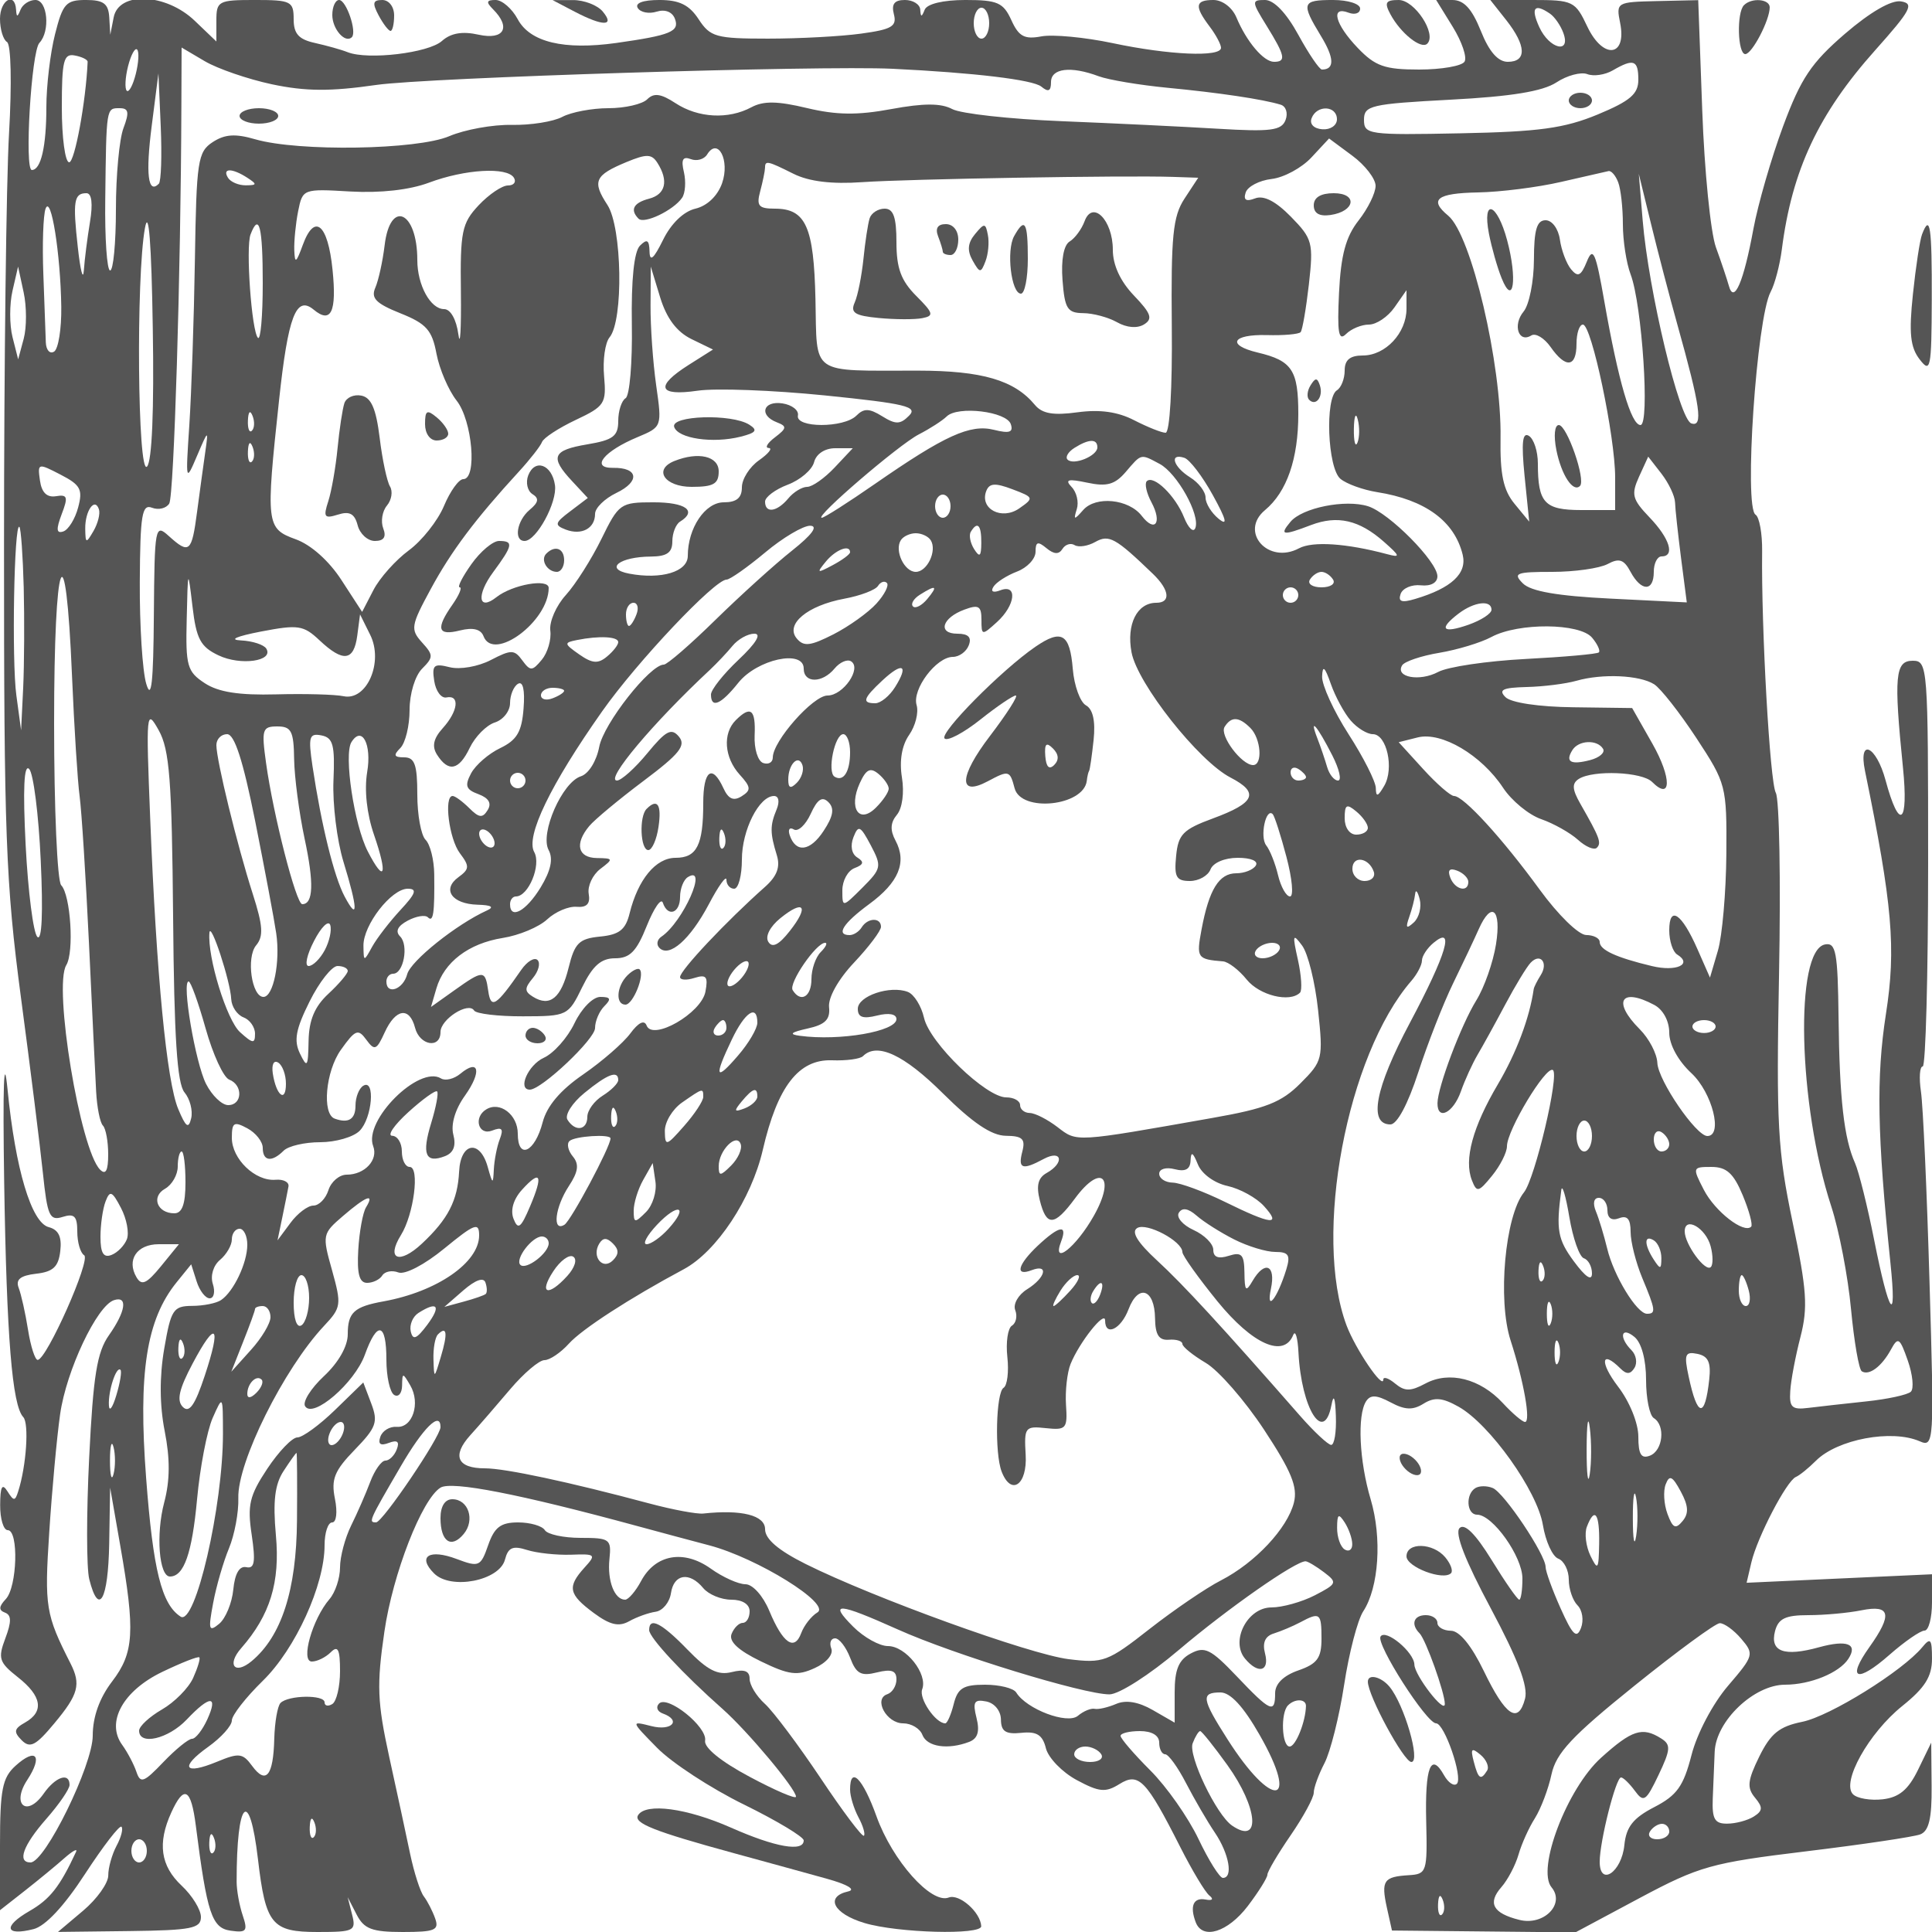 <svg xmlns="http://www.w3.org/2000/svg" version="1.0" width="250" height="250" viewBox="0 0 250 250" preserveAspectRatio="xMidYMid meet">
<g transform="translate(0,250) scale(0.01,-0.01)" fill="#555555" stroke="none">
<path d="M0 24756 c0 -134 41 -270 91 -300 52 -33 63 -535 26 -1181 -36 -619 -65 -3015 -65 -5325 -1 -3752 23 -4376 218 -5850 121 -907 249 -1933 285 -2278 58 -558 87 -622 255 -569 152 48 190 10 190 -190 0 -138 40 -276 89 -306 90 -56 -484 -1348 -601 -1354 -34 -2 -91 173 -125 388 -34 215 -89 460 -121 543 -42 109 20 160 225 184 221 25 290 90 313 294 22 184 -23 276 -150 309 -224 59 -431 752 -532 1779 -48 487 -63 65 -44 -1200 32 -2002 103 -2884 247 -3037 77 -81 40 -631 -65 -960 -41 -130 -58 -130 -140 0 -68 108 -93 62 -94 -178 -1 -179 43 -325 98 -325 144 0 123 -735 -25 -892 -91 -97 -94 -144 -11 -175 85 -32 86 -118 5 -333 -98 -260 -81 -311 161 -502 312 -245 344 -446 95 -587 -144 -81 -152 -121 -44 -230 108 -108 182 -70 422 219 313 375 347 504 209 776 -321 631 -338 735 -275 1693 35 540 98 1229 141 1531 80 566 476 1404 697 1476 182 59 153 -144 -66 -455 -154 -218 -203 -525 -255 -1581 -36 -720 -36 -1429 1 -1575 123 -489 245 -271 258 460 l12 725 131 -750 c195 -1114 179 -1386 -106 -1759 -163 -214 -250 -457 -250 -700 0 -382 -617 -1641 -805 -1641 -177 0 -96 222 205 565 165 188 300 385 300 438 0 168 -183 106 -336 -114 -218 -310 -420 -139 -211 179 205 313 113 423 -152 183 -171 -155 -201 -308 -201 -1025 l0 -844 325 255 c179 141 409 330 512 422 104 91 170 127 147 78 -210 -452 -338 -614 -603 -766 -345 -199 -317 -327 52 -234 154 38 397 298 668 715 235 360 446 634 471 610 24 -25 -4 -136 -64 -247 -59 -111 -108 -284 -107 -383 0 -100 -146 -305 -325 -456 l-326 -275 925 11 c802 10 925 34 925 182 0 94 -112 277 -250 406 -273 256 -314 550 -134 945 166 365 256 316 318 -170 145 -1137 207 -1324 450 -1358 206 -29 225 -5 156 200 -43 128 -78 323 -78 433 -1 1059 165 1235 276 292 99 -845 179 -942 772 -942 472 0 500 14 446 225 l-57 225 116 -225 c96 -186 199 -225 597 -225 416 0 473 24 419 175 -34 96 -100 225 -147 286 -47 61 -126 308 -177 550 -50 241 -172 807 -271 1257 -154 707 -163 927 -62 1619 109 749 485 1714 726 1863 144 89 1021 -82 2550 -498 275 -75 693 -187 928 -249 622 -164 1580 -759 1399 -868 -78 -47 -172 -167 -209 -266 -88 -239 -238 -135 -414 288 -81 194 -215 343 -308 343 -91 0 -294 91 -450 203 -350 249 -716 183 -900 -161 -71 -133 -165 -242 -207 -242 -138 0 -232 244 -203 525 27 259 6 275 -373 275 -220 0 -429 45 -463 100 -34 55 -190 100 -346 100 -225 0 -306 -62 -387 -294 -97 -278 -119 -288 -406 -180 -356 135 -515 35 -294 -186 217 -217 845 -95 917 178 41 158 101 184 284 126 128 -41 384 -68 570 -62 320 12 330 3 175 -167 -226 -250 -206 -345 119 -586 211 -156 325 -183 459 -108 98 55 252 110 343 123 91 13 180 121 198 240 37 250 239 282 418 66 68 -82 231 -150 362 -150 145 0 238 -59 238 -150 0 -83 -40 -150 -89 -150 -49 0 -114 -65 -145 -144 -37 -96 87 -212 378 -353 367 -178 473 -191 698 -88 153 69 244 177 215 253 -28 73 -6 132 49 132 54 0 142 -114 195 -252 78 -207 141 -241 347 -189 187 46 252 23 252 -90 0 -84 -53 -170 -118 -192 -183 -61 -12 -377 204 -377 106 0 219 -67 250 -150 60 -155 330 -195 605 -90 111 43 139 134 95 310 -52 207 -30 244 126 213 107 -21 189 -121 190 -235 2 -153 61 -192 264 -171 200 21 275 -26 318 -200 32 -125 211 -310 399 -411 290 -156 373 -164 552 -52 250 156 347 55 787 -814 153 -302 323 -586 378 -629 59 -47 38 -68 -50 -51 -158 30 -207 -85 -127 -295 89 -230 414 -128 672 209 140 184 255 368 255 407 0 40 135 269 300 509 165 240 300 488 300 553 0 64 63 236 139 382 76 146 191 602 254 1013 63 412 174 839 247 951 203 309 245 951 96 1451 -147 494 -175 1085 -59 1267 56 87 135 84 318 -14 185 -99 287 -103 425 -17 141 88 244 79 454 -39 403 -226 1019 -1090 1091 -1531 35 -211 124 -407 199 -435 75 -29 136 -151 136 -272 0 -120 51 -270 113 -332 63 -63 83 -194 45 -293 -56 -144 -108 -94 -264 254 -107 239 -194 479 -194 535 0 160 -536 961 -684 1022 -74 31 -175 30 -225 -1 -130 -80 -113 -344 22 -344 202 0 587 -542 587 -825 0 -151 -19 -275 -41 -275 -23 0 -184 231 -357 513 -209 339 -350 479 -415 414 -66 -66 72 -419 404 -1040 352 -660 485 -1009 443 -1168 -88 -335 -253 -224 -534 359 -159 328 -314 519 -425 520 -96 1 -175 47 -175 102 0 55 -67 100 -150 100 -157 0 -198 -118 -81 -235 81 -82 328 -772 327 -915 -1 -134 -391 370 -394 510 -3 161 -373 468 -438 363 -60 -98 595 -1123 719 -1123 108 0 350 -701 269 -782 -37 -36 -111 13 -166 110 -171 306 -248 107 -231 -597 16 -655 7 -682 -226 -696 -325 -20 -359 -70 -283 -419 l66 -297 1187 -12 1187 -12 832 445 c773 412 926 455 2155 604 727 88 1391 187 1475 219 112 43 151 207 147 623 l-5 564 -170 -350 c-127 -260 -245 -358 -458 -383 -157 -18 -330 11 -384 65 -154 154 203 793 637 1142 294 236 385 381 385 612 0 256 -19 279 -125 150 -255 -309 -1194 -893 -1553 -966 -297 -60 -409 -150 -557 -450 -152 -310 -162 -403 -56 -531 105 -126 102 -171 -15 -245 -79 -50 -234 -92 -344 -92 -162 -2 -197 60 -187 323 7 179 19 452 25 608 17 398 509 867 911 867 326 0 701 153 819 335 126 193 -16 249 -378 150 -454 -126 -640 -58 -571 209 43 162 135 206 430 206 207 0 517 28 689 63 376 75 403 -54 101 -478 -297 -418 -161 -469 261 -98 196 172 400 313 453 313 54 0 97 164 97 365 l0 364 -1200 -55 -1199 -55 62 265 c77 326 455 1052 575 1104 48 20 165 115 260 210 278 278 980 410 1343 252 185 -81 189 -23 127 2058 -34 1178 -84 2288 -111 2467 -26 179 -16 325 23 325 38 0 70 1181 70 2625 0 2558 -5 2625 -200 2625 -227 0 -245 -201 -126 -1379 75 -740 -46 -830 -225 -167 -121 448 -355 555 -266 121 355 -1730 404 -2295 271 -3146 -127 -817 -113 -1569 59 -3229 84 -813 -18 -668 -211 303 -87 438 -199 887 -248 997 -143 320 -201 831 -213 1880 -10 850 -34 976 -175 949 -396 -76 -349 -2077 81 -3391 101 -309 216 -906 255 -1326 40 -421 102 -784 140 -807 95 -59 257 62 377 282 92 169 114 154 218 -143 64 -182 81 -364 39 -403 -42 -40 -301 -96 -576 -125 -275 -29 -612 -67 -750 -84 -212 -27 -248 6 -234 218 8 138 68 453 132 700 98 382 83 607 -101 1483 -194 925 -213 1261 -176 3221 23 1204 4 2255 -42 2337 -76 136 -189 2126 -177 3126 3 229 -36 442 -85 473 -153 94 13 2543 195 2883 54 100 119 347 145 549 131 1025 472 1753 1208 2578 463 519 508 604 334 632 -125 20 -398 -138 -725 -419 -436 -376 -570 -576 -800 -1195 -152 -410 -325 -1008 -385 -1331 -126 -686 -251 -976 -317 -737 -23 83 -98 308 -168 500 -69 193 -149 991 -177 1774 l-52 1424 -532 -12 c-525 -12 -532 -16 -478 -285 88 -439 -221 -473 -424 -47 -157 332 -185 346 -710 346 l-546 0 208 -263 c258 -329 265 -537 18 -537 -127 0 -242 131 -349 400 -116 288 -219 400 -369 400 l-209 0 215 -348 c118 -192 187 -394 152 -450 -34 -56 -299 -102 -588 -102 -445 0 -567 43 -794 280 -294 307 -356 547 -119 456 83 -31 150 -8 150 53 0 61 -157 111 -350 111 -404 0 -417 -38 -157 -466 174 -285 179 -434 13 -434 -33 0 -171 203 -306 450 -155 283 -315 450 -431 450 -176 0 -175 -17 23 -337 238 -385 254 -463 94 -463 -135 0 -355 260 -487 575 -54 128 -181 225 -297 225 -238 0 -249 -79 -49 -344 81 -107 147 -231 147 -275 0 -123 -673 -94 -1403 61 -360 76 -775 115 -922 87 -218 -41 -292 -2 -388 210 -104 228 -179 261 -595 261 -287 0 -495 -50 -526 -125 -40 -100 -52 -100 -58 0 -4 69 -94 125 -199 125 -136 0 -176 -53 -142 -185 41 -156 -28 -196 -423 -250 -260 -36 -802 -65 -1206 -65 -672 0 -747 21 -897 250 -122 187 -251 250 -508 250 -214 0 -320 -40 -280 -104 35 -57 145 -78 244 -47 108 34 202 -2 236 -91 64 -166 -54 -214 -757 -314 -679 -95 -1118 10 -1277 308 -73 136 -202 248 -286 248 -119 0 -126 -27 -33 -120 236 -236 142 -401 -187 -329 -210 47 -360 21 -475 -82 -174 -155 -955 -248 -1218 -145 -82 33 -274 86 -425 120 -210 46 -275 119 -275 308 0 231 -34 248 -500 248 -476 0 -500 -13 -500 -269 l0 -268 -280 268 c-374 358 -984 383 -1049 44 l-44 -225 -13 225 c-11 178 -74 225 -302 225 -258 0 -300 -47 -400 -444 -62 -245 -112 -668 -112 -942 0 -510 -70 -814 -188 -814 -98 0 -7 1534 98 1645 143 151 106 555 -52 555 -78 0 -164 -56 -192 -125 -40 -100 -52 -100 -58 0 -15 236 -208 125 -208 -119z m12800 -56 c0 -110 -45 -200 -100 -200 -55 0 -100 90 -100 200 0 110 45 200 100 200 55 0 100 -90 100 -200z m7257 123 c59 -40 137 -152 172 -248 103 -278 -181 -210 -311 75 -114 250 -63 312 139 173z m-18300 -780 c-37 -147 -89 -244 -117 -217 -27 28 -20 170 17 317 37 146 90 244 117 216 28 -27 20 -170 -17 -316z m1763 -134 c436 -92 754 -94 1350 -8 657 95 5732 254 6680 209 1056 -51 1817 -142 1925 -231 91 -75 125 -59 125 59 0 179 256 211 618 75 128 -47 529 -114 891 -149 660 -63 1233 -148 1464 -219 68 -21 96 -110 62 -198 -52 -136 -190 -154 -873 -113 -447 27 -1358 71 -2026 98 -667 27 -1304 97 -1415 157 -145 77 -368 77 -786 0 -438 -82 -713 -78 -1094 13 -379 91 -562 94 -718 10 -299 -160 -689 -139 -982 53 -189 124 -280 136 -366 50 -63 -63 -289 -115 -502 -115 -212 0 -481 -51 -596 -112 -116 -62 -410 -109 -655 -104 -245 5 -608 -61 -808 -146 -417 -178 -1950 -202 -2509 -41 -260 76 -395 67 -553 -36 -193 -127 -210 -241 -230 -1524 -12 -763 -45 -1724 -72 -2137 -49 -735 -47 -743 99 -400 147 344 149 345 107 50 -24 -165 -71 -514 -106 -775 -69 -524 -100 -551 -367 -310 -176 160 -183 122 -192 -1025 -6 -871 -32 -1110 -98 -890 -50 165 -87 759 -84 1319 5 872 28 1011 158 961 84 -33 185 -8 223 54 61 99 150 2987 157 5134 l3 767 300 -177 c165 -97 556 -232 870 -299z m-2386 291 c-22 -513 -167 -1300 -239 -1300 -52 0 -95 318 -95 707 0 609 23 703 168 675 92 -17 167 -54 166 -82z m20066 -232 c0 -185 -106 -275 -527 -450 -430 -178 -758 -223 -1775 -243 -1190 -24 -1248 -16 -1248 175 0 185 87 205 1119 260 788 41 1193 108 1370 223 138 91 318 139 400 108 82 -32 230 -10 330 48 270 157 331 135 331 -121z m-19145 -1346 c-140 -140 -172 125 -92 748 l87 680 30 -687 c16 -378 5 -711 -25 -741z m-457 721 c-54 -141 -98 -613 -98 -1050 0 -436 -34 -793 -75 -793 -41 0 -70 417 -63 925 14 1190 12 1175 186 1175 117 0 127 -53 50 -257z m15702 113 c0 -79 -85 -137 -189 -129 -110 8 -168 68 -139 143 67 177 328 165 328 -14z m500 -861 c0 -93 -99 -294 -220 -448 -165 -210 -229 -445 -253 -936 -25 -517 -6 -630 91 -533 67 67 200 122 296 122 96 0 245 100 330 222 l156 223 0 -240 c0 -314 -272 -605 -565 -605 -166 0 -235 -57 -235 -194 0 -107 -45 -222 -100 -256 -157 -97 -122 -1007 45 -1146 79 -66 293 -143 474 -172 622 -98 1002 -375 1108 -810 59 -242 -144 -432 -614 -572 -176 -53 -224 -36 -189 65 27 74 144 124 262 111 128 -14 214 33 214 117 0 189 -623 819 -897 906 -294 93 -853 -19 -1005 -202 -146 -175 -102 -182 267 -41 342 130 624 65 942 -216 213 -188 218 -208 43 -161 -527 141 -965 170 -1141 76 -398 -213 -777 213 -440 494 283 236 431 663 431 1243 0 569 -80 690 -525 796 -407 97 -333 238 119 226 216 -6 412 11 436 38 23 26 71 305 107 619 60 538 47 589 -232 874 -197 201 -352 281 -464 238 -117 -45 -154 -22 -122 76 26 78 176 156 335 175 159 18 391 144 516 279 l228 245 301 -223 c165 -122 301 -298 301 -390z m-8456 35 c-58 -165 -193 -294 -345 -330 -153 -36 -315 -192 -419 -404 -121 -246 -172 -289 -175 -151 -4 151 -32 168 -124 76 -76 -76 -114 -439 -105 -1017 8 -494 -28 -925 -81 -957 -52 -32 -95 -165 -95 -294 0 -197 -66 -247 -400 -303 -452 -76 -488 -164 -197 -476 l203 -218 -227 -172 c-202 -152 -208 -179 -58 -237 205 -78 379 15 379 203 0 77 124 198 275 271 311 149 286 331 -44 325 -294 -4 -117 216 320 398 315 132 316 134 240 669 -42 295 -75 762 -73 1037 l3 500 122 -400 c83 -270 214 -444 403 -537 l280 -136 -313 -198 c-441 -279 -397 -409 112 -335 234 35 977 7 1651 -61 1042 -106 1205 -145 1087 -262 -114 -115 -173 -116 -348 -7 -166 103 -236 105 -333 8 -162 -162 -790 -162 -757 1 14 67 -76 138 -200 157 -252 38 -309 -154 -72 -245 132 -51 129 -77 -25 -194 -98 -74 -134 -136 -81 -138 54 -2 -3 -73 -125 -159 -122 -85 -222 -243 -222 -350 0 -137 -69 -194 -234 -194 -242 0 -466 -333 -466 -693 0 -206 -342 -309 -759 -230 -325 62 -124 219 284 221 205 2 275 51 275 196 0 107 45 222 100 256 225 139 74 250 -343 250 -429 0 -450 -15 -675 -475 -128 -261 -335 -587 -460 -725 -125 -137 -216 -345 -201 -461 15 -116 -35 -285 -110 -376 -124 -149 -148 -150 -252 -9 -103 142 -144 142 -408 5 -164 -85 -398 -126 -531 -93 -206 52 -233 29 -201 -178 20 -131 91 -227 158 -213 177 36 151 -178 -48 -398 -120 -133 -142 -234 -75 -341 148 -233 284 -206 424 86 70 146 216 294 325 329 108 34 197 147 197 250 0 103 46 216 102 250 65 40 92 -77 73 -318 -23 -303 -86 -409 -301 -513 -150 -71 -320 -219 -378 -327 -85 -160 -68 -210 96 -270 133 -50 173 -118 118 -206 -65 -106 -111 -101 -238 26 -87 86 -183 157 -215 157 -116 0 -46 -556 94 -741 127 -168 125 -205 -19 -310 -217 -158 -85 -347 249 -356 179 -5 219 -30 119 -75 -394 -179 -986 -652 -1031 -825 -52 -198 -269 -273 -269 -93 0 55 40 100 88 100 134 0 203 369 90 482 -66 66 -33 135 98 205 109 58 226 78 261 43 70 -70 88 52 82 558 -2 185 -52 385 -112 445 -59 59 -107 323 -107 587 0 385 -34 480 -170 480 -132 0 -143 27 -50 120 66 66 120 288 120 493 0 210 71 443 162 534 148 149 148 176 -2 341 -151 168 -143 216 114 690 265 490 575 903 1140 1519 145 158 280 331 300 384 20 53 216 181 436 285 375 177 398 212 367 566 -19 207 13 434 71 503 182 220 162 1423 -28 1713 -200 306 -165 384 247 555 261 108 326 106 401 -12 146 -231 105 -406 -108 -462 -203 -53 -251 -144 -137 -259 73 -73 451 108 563 270 42 60 52 210 24 332 -39 163 -15 208 89 169 77 -30 173 -3 212 61 140 226 296 -77 193 -372z m924 121 c201 -100 494 -136 891 -108 593 41 3404 89 4018 68 l328 -11 -178 -271 c-150 -229 -175 -483 -164 -1650 8 -796 -26 -1379 -80 -1379 -51 0 -233 73 -405 161 -214 111 -445 143 -735 104 -313 -43 -457 -18 -551 95 -266 321 -683 443 -1515 444 -1409 1 -1303 -73 -1325 924 -21 940 -125 1172 -526 1172 -210 0 -240 36 -189 225 33 124 61 259 62 300 1 102 26 97 369 -74z m-7068 -51 c129 -84 127 -97 -19 -98 -93 -1 -197 43 -231 98 -78 127 54 127 250 0z m3450 0 c34 -55 -1 -100 -77 -100 -76 0 -246 -115 -379 -256 -218 -233 -240 -338 -230 -1125 5 -478 -9 -723 -33 -544 -26 191 -101 325 -184 325 -177 0 -347 311 -347 635 0 633 -352 791 -423 190 -25 -206 -79 -452 -120 -547 -60 -136 7 -205 324 -332 336 -134 410 -218 467 -523 38 -199 155 -472 260 -606 205 -260 269 -1017 87 -1017 -58 0 -170 -156 -250 -347 -80 -191 -285 -450 -455 -575 -170 -125 -376 -356 -457 -512 l-147 -284 -267 411 c-161 249 -395 458 -593 529 -381 138 -388 193 -215 1799 117 1089 221 1360 448 1172 225 -187 300 -29 244 517 -60 593 -233 737 -385 320 -86 -235 -103 -246 -110 -67 -4 116 18 343 50 504 58 289 63 291 675 255 388 -22 766 20 1017 114 467 175 1012 207 1100 64z m14289 -58 c34 -87 61 -332 61 -544 0 -212 45 -503 100 -648 149 -392 251 -1950 128 -1950 -121 0 -287 568 -468 1600 -111 636 -146 714 -226 516 -76 -188 -116 -207 -205 -100 -60 74 -125 247 -144 384 -20 140 -101 250 -185 250 -114 0 -150 -124 -151 -511 -1 -281 -61 -583 -134 -671 -143 -172 -66 -411 100 -309 55 35 167 -32 249 -148 197 -283 336 -266 336 39 0 138 37 250 83 250 112 0 417 -1448 417 -1977 l0 -423 -439 0 c-475 0 -561 92 -561 602 0 158 -52 318 -116 358 -84 52 -99 -86 -56 -519 l60 -591 -190 231 c-145 176 -188 381 -181 850 15 959 -378 2629 -677 2878 -253 209 -148 291 385 301 289 5 773 66 1075 136 303 69 579 133 614 140 36 8 92 -57 125 -144z m766 -1842 c299 -1068 336 -1330 181 -1279 -156 51 -554 1715 -630 2629 l-50 600 159 -650 c87 -357 240 -942 340 -1300z m-20541 1325 c-34 -206 -70 -487 -79 -625 -10 -137 -45 -2 -78 300 -67 599 -50 700 112 700 68 0 85 -136 45 -375z m-371 -1094 c4 -286 -38 -547 -93 -581 -55 -34 -103 20 -107 119 -3 100 -18 496 -32 881 -15 385 -2 768 29 850 70 188 193 -581 203 -1269z m1109 -2069 c-121 -121 -143 2455 -26 3088 48 260 84 -192 101 -1293 18 -1059 -10 -1730 -75 -1795z m1498 2371 c0 -421 -28 -739 -62 -705 -82 83 -160 1170 -96 1338 111 289 158 102 158 -633z m-3093 -716 l-72 -267 -73 288 c-40 158 -40 428 0 600 l72 312 72 -333 c40 -184 40 -454 1 -600z m2953 -1190 c-33 -33 -56 26 -52 131 5 117 28 141 60 61 29 -72 26 -159 -8 -192z m9820 84 c35 -105 -18 -123 -218 -73 -308 77 -635 -72 -1542 -701 -346 -240 -655 -437 -686 -437 -105 0 992 942 1254 1078 144 74 307 179 362 233 143 141 776 65 830 -100z m4486 -238 c-28 -68 -49 12 -47 177 3 165 25 220 50 123 26 -97 24 -232 -3 -300z m-14306 -246 c-33 -33 -56 26 -52 131 5 117 28 141 60 61 29 -72 26 -159 -8 -192z m10940 184 c0 -111 -308 -237 -386 -158 -32 32 8 100 89 151 187 118 297 121 297 7z m-3400 -261 c-129 -137 -289 -250 -355 -250 -66 0 -177 -67 -245 -150 -146 -175 -300 -197 -300 -41 0 59 132 158 293 219 162 61 315 192 341 291 28 108 140 181 274 181 l227 0 -235 -250z m4206 47 c226 -121 526 -659 462 -829 -24 -65 -90 -4 -146 136 -112 281 -395 556 -483 469 -30 -31 -3 -154 61 -273 142 -265 46 -398 -126 -175 -168 218 -594 261 -757 76 -118 -134 -128 -132 -83 12 28 89 -2 218 -67 285 -92 97 -48 109 203 56 253 -54 357 -24 497 139 206 241 190 237 439 104z m688 -404 c176 -319 197 -405 75 -306 -93 76 -169 199 -169 274 0 76 -90 194 -200 262 -220 138 -273 318 -75 253 69 -22 235 -240 369 -483z m5981 -93 c2 -82 38 -408 78 -723 l74 -572 -986 49 c-686 34 -1032 94 -1135 197 -132 132 -88 149 379 149 291 0 613 46 717 101 150 81 212 60 297 -100 139 -258 301 -259 301 -1 0 110 45 200 100 200 178 0 107 232 -155 505 -224 234 -240 296 -136 526 l119 260 171 -220 c94 -122 173 -288 176 -371z m-20664 -67 c-39 -148 -126 -288 -192 -310 -90 -30 -95 26 -21 223 86 224 75 258 -74 233 -117 -19 -185 47 -207 203 -32 226 -26 228 267 76 258 -133 290 -192 227 -425z m12179 -11 c-227 -159 -516 -7 -428 224 40 103 115 108 339 23 278 -105 281 -113 89 -247z m-890 28 c0 -82 -45 -150 -100 -150 -55 0 -100 68 -100 150 0 83 45 150 100 150 55 0 100 -67 100 -150z m-11090 -321 c-96 -165 -104 -163 -107 29 -3 232 124 412 177 252 19 -56 -13 -183 -70 -281z m-903 -731 c10 -411 7 -995 -7 -1298 l-27 -550 -61 450 c-62 450 -29 2250 39 2182 20 -20 45 -373 56 -784z m9943 478 c-220 -174 -666 -578 -991 -896 -325 -319 -626 -580 -669 -580 -179 0 -780 -765 -836 -1064 -35 -184 -137 -349 -237 -381 -242 -77 -533 -739 -418 -954 62 -114 29 -266 -103 -484 -187 -307 -396 -422 -396 -217 0 55 34 100 76 100 163 0 330 407 237 574 -114 202 209 871 880 1823 451 640 1455 1703 1609 1703 43 0 268 158 498 350 230 193 493 348 584 347 107 -3 24 -116 -234 -321z m2448 99 c-1 -176 -21 -193 -93 -80 -50 80 -70 181 -42 225 86 141 137 86 135 -145z m-654 34 c84 -135 -46 -409 -194 -409 -148 0 -278 274 -194 409 31 50 118 91 194 91 76 0 163 -41 194 -91z m2874 -434 c216 -208 236 -375 44 -375 -249 0 -388 -279 -320 -641 76 -405 868 -1408 1282 -1621 376 -195 318 -327 -228 -528 -388 -143 -450 -206 -477 -487 -27 -271 2 -323 178 -323 115 0 235 68 267 150 33 86 182 150 353 150 171 0 269 -42 233 -100 -34 -55 -148 -100 -252 -100 -224 0 -353 -210 -450 -727 -69 -368 -57 -386 277 -413 69 -5 207 -111 307 -235 167 -206 557 -302 690 -170 30 30 18 222 -27 425 -73 326 -67 348 54 185 76 -101 169 -477 207 -835 67 -630 60 -660 -229 -949 -245 -246 -449 -326 -1138 -447 -1791 -317 -1750 -314 -2003 -120 -130 100 -292 183 -361 184 -69 1 -125 47 -125 102 0 55 -80 100 -179 100 -262 0 -991 705 -1064 1029 -35 154 -129 305 -210 336 -230 88 -647 -53 -647 -219 0 -110 67 -133 250 -87 152 38 250 20 250 -46 0 -159 -732 -286 -1250 -216 -146 19 -119 45 100 94 228 50 295 117 278 277 -13 124 120 361 325 578 191 203 347 410 347 461 0 124 -172 119 -250 -7 -34 -55 -104 -100 -156 -100 -181 0 -85 152 252 400 384 281 492 542 342 823 -72 134 -67 232 18 334 70 84 97 287 65 483 -35 216 -1 415 93 550 82 117 125 290 97 386 -61 204 255 624 469 624 82 0 175 68 206 150 40 103 -6 150 -147 150 -260 0 -200 205 91 312 183 68 220 46 220 -131 0 -206 6 -207 200 -31 240 217 271 498 45 412 -94 -36 -130 -18 -90 45 35 58 173 146 305 197 132 50 240 165 240 256 0 130 29 140 141 47 98 -81 161 -84 207 -10 36 58 107 81 158 49 51 -31 171 -13 268 42 177 99 260 53 744 -413z m-3918 279 c0 -26 -101 -101 -225 -167 -204 -109 -212 -104 -88 47 128 155 313 225 313 120z m-10068 -1604 c28 -660 72 -1357 98 -1550 26 -193 80 -1047 121 -1900 40 -852 82 -1718 93 -1924 11 -205 50 -404 88 -441 37 -38 68 -205 68 -372 0 -212 -32 -271 -105 -198 -258 258 -607 2372 -437 2647 103 168 56 907 -66 1033 -51 52 -92 995 -92 2095 0 2198 149 2590 232 610z m1895 270 c286 -137 719 -76 619 87 -32 51 -179 99 -327 106 -163 8 -61 53 259 115 480 92 549 82 756 -113 306 -288 445 -271 489 60 l36 275 131 -264 c176 -352 -43 -858 -344 -795 -108 23 -500 34 -872 24 -481 -13 -749 29 -925 145 -227 149 -248 222 -233 827 15 660 16 661 75 164 49 -419 104 -521 336 -631z m14423 980 c34 -55 -34 -100 -150 -100 -116 0 -184 45 -150 100 34 55 101 100 150 100 49 0 116 -45 150 -100z m-5909 -310 c-105 -116 -355 -295 -556 -398 -299 -152 -385 -162 -475 -54 -153 184 137 426 616 515 207 38 403 113 435 165 33 52 84 70 115 39 31 -31 -30 -151 -135 -267z m657 58 c-70 -84 -153 -127 -184 -95 -32 32 8 100 89 151 212 134 239 117 95 -56z m4802 52 c0 -55 -45 -100 -100 -100 -55 0 -100 45 -100 100 0 55 45 100 100 100 55 0 100 -45 100 -100z m-8564 -250 c-31 -82 -75 -150 -97 -150 -21 0 -39 68 -39 150 0 83 44 150 97 150 53 0 71 -67 39 -150z m11064 60 c0 -50 -135 -137 -300 -195 -336 -117 -389 -55 -125 146 203 154 425 179 425 49z m1302 -362 c70 -84 109 -170 87 -190 -21 -21 -447 -59 -946 -85 -499 -26 -1009 -101 -1133 -168 -240 -128 -561 -69 -466 86 31 50 248 123 482 162 233 39 537 131 674 205 349 187 1143 181 1302 -10z m-12602 -57 c0 -37 -66 -121 -146 -187 -115 -96 -190 -90 -359 28 -198 139 -200 152 -29 186 289 58 534 45 534 -27z m1557 -228 c-196 -185 -357 -388 -357 -450 0 -185 129 -130 353 151 243 305 847 437 847 185 0 -192 240 -192 399 0 68 82 164 124 213 94 143 -88 -100 -443 -304 -443 -187 0 -708 -590 -708 -802 0 -63 -56 -95 -125 -71 -69 25 -118 185 -110 359 15 335 -51 388 -245 194 -171 -171 -148 -483 51 -703 148 -163 151 -202 25 -281 -105 -65 -171 -35 -236 107 -145 315 -260 229 -260 -195 0 -544 -83 -708 -358 -708 -256 0 -486 -279 -595 -719 -52 -212 -134 -276 -381 -300 -272 -27 -329 -82 -408 -402 -97 -394 -242 -513 -461 -377 -112 69 -112 110 -1 243 73 88 100 192 60 232 -40 40 -135 -17 -211 -127 -325 -470 -393 -513 -427 -273 -39 275 -64 275 -439 8 l-302 -215 70 240 c100 341 416 582 859 653 210 33 468 141 574 240 106 99 278 172 381 163 132 -11 180 39 157 168 -17 102 51 246 150 322 172 130 169 138 -43 141 -249 3 -292 184 -100 414 69 83 384 345 701 583 467 350 554 459 460 573 -97 117 -167 81 -409 -213 -160 -195 -338 -354 -394 -354 -159 0 467 746 1203 1432 90 85 222 224 293 311 71 86 198 157 282 157 97 0 23 -123 -204 -337z m2026 -353 c-72 -116 -188 -210 -257 -210 -177 0 -158 62 92 295 263 245 345 202 165 -85z m5896 -435 c83 -96 212 -175 285 -175 180 0 279 -443 148 -668 -83 -143 -107 -149 -109 -29 -2 85 -160 398 -353 697 -192 299 -346 635 -342 747 6 151 35 126 113 -97 58 -165 174 -379 258 -475z m3925 471 c84 -53 330 -366 547 -696 386 -589 394 -616 388 -1500 -4 -495 -53 -1057 -109 -1250 l-103 -350 -162 368 c-204 465 -365 572 -365 244 0 -138 46 -278 102 -313 205 -127 -10 -226 -326 -150 -464 111 -676 209 -676 312 0 49 -79 89 -175 90 -98 1 -364 261 -602 588 -484 664 -984 1211 -1108 1211 -45 0 -225 157 -399 348 l-317 348 247 62 c308 77 824 -228 1104 -652 110 -167 332 -350 494 -406 161 -56 375 -177 475 -267 100 -91 210 -137 244 -103 63 63 37 131 -212 567 -108 189 -113 265 -21 324 187 118 817 92 948 -39 252 -252 255 52 5 493 l-263 463 -759 10 c-448 5 -808 59 -880 131 -95 95 -36 123 274 131 217 5 508 42 645 81 333 95 814 74 1004 -45z m-14104 -85 c0 -22 -67 -66 -150 -97 -82 -32 -150 -14 -150 39 0 53 68 97 150 97 83 0 150 -18 150 -39z m-5060 -2925 c13 -1560 52 -2156 147 -2271 71 -85 110 -236 87 -335 -34 -142 -69 -117 -168 120 -149 354 -282 1736 -362 3750 -56 1394 -51 1438 110 1150 140 -251 170 -646 186 -2414z m13940 2444 c137 -137 162 -480 35 -480 -149 0 -437 384 -369 494 86 138 186 134 334 -14z m-12374 -405 c4 -234 65 -695 135 -1025 124 -576 114 -850 -30 -850 -79 0 -375 1153 -468 1825 -61 438 -49 475 146 475 181 0 212 -61 217 -425z m13434 50 c91 -179 124 -325 74 -325 -50 0 -113 79 -141 175 -28 96 -85 265 -128 375 -110 285 0 158 195 -225z m-13938 -850 c123 -619 246 -1271 272 -1450 55 -371 -36 -825 -165 -825 -152 0 -225 510 -95 667 98 117 89 253 -43 665 -202 629 -471 1731 -471 1926 0 78 62 142 139 142 96 0 206 -341 363 -1125z m1013 525 c-13 -303 45 -775 129 -1050 187 -609 193 -785 15 -450 -137 258 -301 925 -415 1684 -57 383 -43 431 115 400 151 -29 176 -124 156 -584z m436 108 c-38 -230 -5 -540 89 -811 180 -523 137 -636 -81 -214 -176 341 -312 1250 -212 1413 136 220 266 -26 204 -388z m6249 259 c0 -253 -85 -388 -201 -317 -98 61 2 550 113 550 48 0 88 -105 88 -233z m9743 44 c30 -48 -44 -114 -165 -146 -252 -66 -327 -24 -232 128 80 130 321 141 397 18z m-10432 -440 c-81 -81 -111 -70 -111 42 0 199 134 334 184 185 21 -64 -12 -166 -73 -227z m-9784 -1005 c32 -681 15 -1048 -44 -989 -52 52 -120 585 -151 1184 -37 730 -22 1056 45 989 55 -55 123 -588 150 -1184z m10973 929 c0 -44 -74 -155 -165 -245 -218 -219 -358 -10 -210 315 82 181 137 208 241 122 74 -61 134 -148 134 -192z m5400 149 c0 -24 -45 -44 -100 -44 -55 0 -100 48 -100 106 0 58 45 78 100 44 55 -34 100 -82 100 -106z m-10100 -44 c0 -55 -45 -100 -100 -100 -55 0 -100 45 -100 100 0 55 45 100 100 100 55 0 100 -45 100 -100z m3249 -375 c-86 -207 -86 -303 3 -591 47 -153 3 -272 -155 -412 -498 -442 -1097 -1078 -1097 -1165 0 -39 84 -44 187 -11 153 48 178 17 141 -179 -54 -279 -683 -640 -761 -437 -30 77 -106 39 -211 -103 -91 -123 -365 -361 -608 -529 -297 -204 -471 -409 -526 -620 -101 -390 -322 -491 -322 -147 0 245 -232 423 -409 313 -168 -103 -101 -342 76 -274 129 50 152 25 100 -111 -37 -96 -71 -273 -77 -392 -9 -197 -16 -193 -79 33 -100 359 -351 319 -370 -58 -19 -377 -143 -618 -481 -934 -294 -275 -468 -205 -272 110 167 267 246 882 113 882 -56 0 -101 90 -101 200 0 110 -56 201 -125 203 -69 2 26 140 210 307 184 167 351 287 371 267 21 -20 -14 -204 -76 -407 -125 -407 -75 -528 177 -431 112 43 147 134 109 279 -34 132 23 327 150 504 221 311 184 486 -59 284 -82 -68 -194 -95 -250 -61 -284 176 -1006 -544 -878 -876 68 -178 -109 -369 -342 -369 -96 0 -202 -90 -237 -200 -35 -110 -122 -200 -195 -200 -72 0 -206 -101 -297 -225 l-167 -225 62 298 c34 164 70 344 80 400 9 56 -66 95 -168 86 -262 -22 -565 269 -565 542 0 200 27 217 200 124 110 -59 200 -173 200 -254 0 -173 117 -189 270 -36 61 61 273 110 473 110 199 0 429 66 510 147 164 164 206 681 47 583 -55 -34 -100 -149 -100 -256 0 -177 -90 -234 -269 -169 -167 60 -118 612 79 889 188 264 224 278 330 132 107 -146 133 -135 238 95 141 309 321 336 393 59 60 -230 329 -274 329 -54 0 165 362 396 435 278 26 -42 310 -76 631 -75 575 1 587 7 767 376 137 280 245 375 426 375 192 0 278 88 410 419 93 231 186 366 208 300 64 -191 223 -137 223 75 0 107 45 222 100 256 270 167 -61 -580 -341 -770 -57 -38 -69 -104 -26 -146 128 -129 398 110 639 565 125 238 228 380 228 317 0 -64 45 -116 100 -116 55 0 100 170 100 378 0 381 223 822 416 822 61 0 75 -73 33 -175z m609 -276 c-175 -268 -361 -290 -440 -54 -24 73 0 105 54 72 54 -33 152 57 218 201 87 191 150 232 230 152 80 -80 63 -181 -62 -371z m7042 39 c0 -49 -67 -88 -150 -88 -86 0 -150 90 -150 212 0 178 25 192 150 88 83 -68 150 -164 150 -212z m-1053 -378 c74 -280 95 -510 46 -510 -49 0 -119 124 -155 275 -36 151 -105 326 -154 387 -84 109 -4 492 85 403 24 -25 104 -274 178 -555z m-10247 178 c0 -55 -45 -72 -100 -38 -55 34 -100 107 -100 162 0 55 45 72 100 38 55 -34 100 -107 100 -162z m2960 -61 c-33 -33 -56 26 -52 131 5 117 28 141 60 61 29 -72 26 -159 -8 -192z m1800 -513 c-260 -259 -260 -259 -260 -34 0 125 71 254 158 287 118 45 127 80 36 137 -74 45 -94 150 -51 261 64 164 89 153 225 -103 144 -274 139 -300 -108 -548z m6617 205 c22 -66 -32 -119 -119 -119 -87 0 -158 71 -158 158 0 177 215 146 277 -39z m1223 -130 c0 -143 -174 -102 -234 56 -37 97 -8 126 89 89 80 -30 145 -96 145 -145z m-13818 -364 c-140 -151 -305 -365 -366 -475 -108 -197 -110 -197 -113 12 -4 268 361 738 573 738 126 0 105 -61 -94 -275z m13113 -161 c-97 -88 -110 -73 -60 69 36 101 70 236 77 300 6 64 33 33 59 -69 26 -102 -8 -237 -76 -300z m-8076 -112 c-141 -180 -226 -222 -277 -139 -43 70 21 196 156 306 307 248 375 155 121 -167z m9139 -172 c-37 -232 -151 -558 -255 -725 -198 -322 -499 -1119 -502 -1330 -2 -230 203 -128 302 150 53 151 151 365 216 475 65 110 227 403 358 650 132 248 280 492 330 543 125 131 231 -1 130 -161 -46 -73 -87 -154 -91 -182 -53 -371 -223 -822 -462 -1228 -328 -555 -442 -977 -338 -1244 63 -162 86 -157 261 58 106 130 193 302 193 382 0 207 503 1042 594 986 88 -55 -231 -1406 -374 -1583 -245 -305 -343 -1391 -173 -1916 171 -529 264 -1055 187 -1055 -34 0 -164 111 -289 246 -292 315 -692 416 -999 252 -194 -104 -268 -104 -393 -1 -84 70 -153 93 -153 52 0 -138 -361 395 -476 701 -435 1164 4 3495 839 4458 75 87 137 205 137 263 0 57 68 161 150 229 280 232 169 -142 -307 -1037 -449 -844 -539 -1313 -251 -1313 86 0 226 261 360 673 120 370 322 887 450 1150 128 262 277 578 332 702 166 375 297 261 224 -195z m-15155 -74 c-61 -114 -155 -206 -209 -206 -55 0 -23 146 70 325 92 179 186 271 209 206 22 -66 -10 -212 -70 -325z m-1211 -634 c5 -98 76 -204 158 -236 83 -31 150 -127 150 -212 0 -133 -28 -130 -194 20 -173 157 -423 971 -396 1286 14 158 272 -628 282 -858z m7628 608 c-66 -66 -120 -223 -120 -350 0 -229 -139 -310 -243 -142 -55 89 304 612 420 612 35 0 9 -54 -57 -120z m5930 20 c-34 -55 -129 -100 -212 -100 -82 0 -122 45 -88 100 34 55 129 100 212 100 82 0 122 -45 88 -100z m-6950 -350 c-71 -85 -151 -132 -179 -105 -27 28 8 120 79 205 71 85 151 132 179 105 27 -28 -8 -120 -79 -205z m-5100 86 c0 -34 -112 -167 -250 -295 -178 -165 -252 -340 -257 -611 -6 -338 -18 -356 -111 -164 -82 170 -56 314 124 675 126 253 289 459 362 459 72 0 132 -29 132 -64z m-1839 -745 c94 -335 231 -633 305 -661 181 -70 171 -330 -13 -330 -82 0 -210 124 -287 275 -138 274 -317 1325 -225 1325 27 0 126 -274 220 -609z m18746 305 c114 -61 193 -208 193 -359 0 -154 115 -365 288 -525 269 -252 410 -812 205 -812 -145 0 -637 719 -647 946 -5 120 -108 316 -228 436 -358 358 -245 546 189 314z m-11607 -230 c0 -74 -112 -266 -250 -425 -292 -340 -315 -284 -81 206 170 358 331 464 331 219z m-400 -66 c0 -55 -48 -100 -106 -100 -58 0 -78 45 -44 100 34 55 82 100 106 100 24 0 44 -45 44 -100z m12800 17 c0 -46 -67 -84 -150 -84 -82 0 -150 38 -150 84 0 46 68 83 150 83 83 0 150 -37 150 -83z m-10000 -864 c385 -382 630 -548 816 -550 215 -2 255 -41 213 -203 -59 -226 -1 -246 278 -96 235 125 271 -51 37 -182 -112 -62 -137 -164 -89 -354 86 -343 187 -338 455 24 338 458 530 285 246 -221 -231 -411 -551 -663 -425 -335 86 225 -24 205 -300 -53 -263 -248 -303 -404 -81 -319 224 86 181 -97 -58 -246 -116 -72 -185 -193 -155 -271 30 -77 11 -168 -43 -201 -53 -33 -80 -215 -59 -405 21 -190 -1 -370 -49 -399 -98 -61 -117 -845 -25 -1084 123 -320 334 -173 311 217 -21 356 -8 374 261 345 263 -28 282 -7 261 300 -12 181 15 420 59 530 113 280 447 701 447 563 0 -212 205 -114 303 145 127 334 338 263 343 -115 3 -216 50 -289 179 -279 96 8 175 -17 175 -54 0 -37 136 -147 303 -246 166 -98 505 -487 753 -863 354 -538 438 -741 387 -945 -84 -333 -501 -778 -944 -1006 -192 -98 -607 -381 -923 -628 -543 -426 -600 -447 -1050 -391 -505 63 -2523 793 -3401 1231 -354 177 -525 323 -525 450 0 180 -302 257 -800 203 -82 -9 -397 50 -700 131 -1038 278 -1863 454 -2125 454 -359 0 -430 162 -190 428 111 122 344 391 518 597 175 206 374 375 442 375 68 0 210 96 315 212 168 188 788 590 1489 965 424 228 874 907 1021 1542 190 822 464 1177 897 1161 183 -7 364 17 400 54 182 181 530 19 1033 -481z m-8500 124 c0 -253 -126 -155 -170 132 -17 116 12 177 70 141 55 -34 100 -157 100 -273z m4300 47 c0 -42 -90 -132 -200 -201 -110 -68 -200 -192 -200 -274 0 -175 -158 -198 -257 -38 -38 61 61 217 219 346 299 245 438 298 438 167z m1100 -218 c0 -52 -111 -221 -247 -375 -231 -263 -247 -268 -250 -68 -2 117 98 283 222 370 273 190 275 190 275 73z m700 5 c0 -49 -74 -118 -164 -153 -137 -52 -144 -38 -38 90 144 173 202 191 202 63z m-1840 -384 c-33 -33 -56 26 -52 131 5 117 28 141 60 61 29 -72 26 -159 -8 -192z m12640 -127 c0 -110 -45 -200 -100 -200 -55 0 -100 90 -100 200 0 110 45 200 100 200 55 0 100 -90 100 -200z m1000 -106 c0 -52 -45 -94 -100 -94 -55 0 -100 70 -100 156 0 86 45 128 100 94 55 -34 100 -104 100 -156z m-13700 75 c0 -107 -511 -1064 -596 -1117 -161 -99 -123 226 58 502 121 184 134 281 51 381 -61 73 -82 163 -45 199 64 65 532 95 532 35z m1562 -350 c-140 -140 -162 -141 -162 -10 0 205 234 439 285 285 21 -63 -35 -186 -123 -275z m-7062 -219 c0 -282 -43 -400 -144 -400 -222 0 -304 215 -120 318 90 51 164 180 164 287 0 107 23 195 50 195 28 0 50 -180 50 -400z m13483 -46 c163 -36 375 -153 472 -260 234 -258 99 -243 -505 54 -275 135 -579 247 -675 249 -96 2 -175 53 -175 115 0 62 88 88 200 59 139 -36 202 -2 206 113 5 121 30 107 94 -50 49 -123 213 -243 383 -280z m-7524 -338 c-145 -145 -159 -143 -159 19 0 98 55 276 123 397 l123 218 35 -238 c20 -131 -35 -309 -122 -396z m14191 219 c84 -201 133 -385 110 -408 -94 -94 -467 196 -612 476 -150 291 -148 297 98 297 195 0 286 -82 404 -365z m-15691 -145 c-119 -281 -156 -309 -214 -161 -43 111 -2 252 109 375 242 267 278 194 105 -214z m13636 -672 c58 -19 105 -107 105 -196 0 -104 -83 -48 -234 156 -210 285 -232 407 -163 922 11 83 58 -74 104 -348 46 -274 130 -514 188 -534z m-18853 247 c-32 -82 -121 -174 -200 -204 -103 -40 -142 25 -142 234 0 159 30 366 66 459 56 147 85 134 199 -84 74 -141 108 -323 77 -405z m3095 413 c-42 -67 -87 -314 -101 -550 -18 -310 13 -428 114 -428 76 0 165 43 197 96 33 52 126 70 207 39 85 -33 339 99 597 311 392 321 449 342 449 168 0 -351 -544 -727 -1234 -853 -385 -69 -466 -144 -466 -427 0 -154 -120 -366 -308 -541 -169 -158 -279 -333 -244 -389 101 -165 640 299 773 665 160 445 279 418 279 -63 0 -217 45 -422 100 -456 55 -34 101 20 103 119 3 172 8 172 106 4 135 -231 29 -553 -176 -536 -89 7 -184 -50 -211 -128 -34 -96 1 -121 109 -80 111 42 142 17 103 -84 -30 -80 -97 -145 -147 -145 -51 0 -139 -124 -196 -275 -57 -151 -168 -406 -247 -565 -79 -160 -144 -404 -144 -542 0 -139 -61 -323 -136 -410 -222 -258 -378 -808 -229 -808 69 0 179 54 245 120 93 93 120 39 120 -244 0 -200 -45 -392 -100 -426 -55 -34 -100 -24 -100 22 0 101 -468 94 -570 -8 -39 -40 -75 -249 -81 -465 -12 -479 -107 -595 -287 -349 -121 165 -169 171 -452 54 -428 -177 -490 -75 -116 192 168 120 306 273 306 341 0 67 180 298 401 514 422 412 799 1239 799 1753 0 163 44 296 98 296 55 0 71 132 36 306 -51 253 -7 363 256 634 280 289 305 359 214 599 l-103 272 -366 -356 c-201 -195 -420 -355 -487 -355 -67 0 -242 -183 -390 -406 -230 -347 -259 -470 -201 -854 52 -352 37 -442 -70 -419 -89 19 -148 -83 -168 -289 -17 -174 -99 -374 -183 -444 -134 -110 -143 -78 -78 268 40 217 133 536 205 709 72 174 127 466 121 650 -15 461 589 1674 1109 2228 223 237 228 273 104 719 -129 458 -126 474 141 703 300 258 415 302 299 113z m16063 -39 c0 -101 55 -139 150 -103 107 41 150 -9 150 -177 0 -129 68 -396 150 -594 174 -417 181 -465 62 -465 -131 0 -431 492 -515 844 -41 168 -106 385 -146 481 -43 105 -28 175 38 175 61 0 111 -72 111 -161z m-12149 -238 c-100 -111 -228 -201 -284 -201 -56 0 4 112 133 250 275 292 418 246 151 -49z m7319 -139 c176 -89 415 -162 532 -162 173 0 199 -41 143 -225 -116 -377 -266 -566 -199 -250 65 308 -81 369 -238 100 -87 -149 -102 -133 -105 107 -3 235 -36 271 -203 218 -135 -43 -200 -18 -200 77 0 78 -115 193 -256 257 -140 64 -226 165 -190 223 44 71 121 58 231 -38 91 -80 309 -218 485 -307z m-670 -164 c0 -44 205 -331 455 -639 453 -555 857 -735 979 -434 28 69 58 -32 68 -225 37 -729 329 -1194 427 -681 28 150 49 99 57 -144 8 -206 -20 -374 -61 -372 -41 2 -222 171 -401 375 -1020 1165 -1514 1701 -1851 2011 -254 234 -338 371 -258 420 122 76 585 -170 585 -311z m6836 74 c31 -117 32 -238 2 -267 -70 -71 -338 295 -338 461 0 201 274 44 336 -194z m-18936 21 c0 -235 -177 -607 -340 -716 -60 -41 -229 -75 -375 -75 -243 -2 -273 -48 -360 -554 -62 -360 -60 -731 6 -1066 71 -358 69 -639 -6 -923 -110 -412 -67 -959 74 -959 181 0 286 298 351 1000 38 413 129 885 201 1050 133 300 133 299 134 -200 1 -939 -358 -2493 -548 -2369 -246 159 -356 602 -446 1792 -104 1365 3 2051 395 2535 l188 232 70 -220 c38 -121 114 -220 169 -220 55 0 74 84 41 186 -34 107 6 239 94 312 83 70 152 188 152 264 0 76 45 138 100 138 55 0 100 -93 100 -207z m3900 19 c0 -128 -294 -351 -367 -279 -72 73 151 367 279 367 49 0 88 -39 88 -88z m831 -221 c-132 -132 -280 49 -176 218 49 78 98 78 176 0 79 -79 79 -139 0 -218z m13567 28 c-1 -146 -14 -148 -98 -19 -127 196 -127 328 0 250 55 -34 99 -138 98 -231z m-19415 -104 c-185 -226 -250 -256 -316 -144 -133 225 4 429 287 429 l261 0 -232 -285z m5258 -125 c-248 -274 -374 -234 -182 59 89 137 206 223 258 190 55 -33 22 -141 -76 -249z m12619 -63 c-33 -33 -56 26 -52 131 5 117 28 141 60 61 29 -72 26 -159 -8 -192z m-15960 -221 c0 -162 -45 -322 -100 -356 -60 -37 -100 82 -100 294 0 196 45 356 100 356 55 0 100 -132 100 -294z m2285 50 c-19 -17 -147 -62 -285 -99 l-250 -68 247 215 c157 135 261 172 285 99 22 -64 23 -130 3 -147z m7565 44 c-100 -110 -197 -200 -216 -200 -20 0 21 90 89 200 69 110 166 200 217 200 50 0 10 -90 -90 -200z m8779 0 c29 -110 11 -200 -38 -200 -50 0 -91 90 -91 200 0 110 17 200 38 200 21 0 62 -90 91 -200z m-8394 -54 c-33 -85 -81 -133 -107 -107 -27 26 -18 96 18 154 98 160 156 129 89 -47z m5831 -371 c-28 -69 -50 -12 -50 125 0 138 22 194 50 125 28 -69 28 -181 0 -250z m-16566 81 c0 -80 -114 -271 -254 -425 l-253 -281 153 387 c85 213 154 404 154 425 0 21 45 38 100 38 55 0 100 -65 100 -144z m2030 -97 c-140 -187 -188 -206 -215 -87 -19 85 26 192 100 239 247 157 296 92 115 -152z m-2881 -662 c-126 -380 -200 -486 -283 -403 -83 83 -50 229 126 561 304 574 376 502 157 -158z m3056 248 c-86 -290 -88 -290 -96 -37 -5 142 21 289 58 325 116 116 129 16 38 -288z m15595 -301 c0 -238 45 -460 100 -494 153 -94 119 -421 -50 -486 -113 -44 -150 17 -150 246 0 173 -112 451 -262 647 -242 317 -220 485 31 234 78 -78 129 -76 181 9 40 65 22 168 -39 229 -167 167 -134 314 39 171 91 -75 150 -294 150 -556z m-18940 283 c-33 -33 -56 26 -52 131 5 117 28 141 60 61 29 -72 26 -159 -8 -192z m17806 -52 c-28 -69 -50 -12 -50 125 0 138 22 194 50 125 28 -69 28 -181 0 -250z m1951 -228 c-55 -502 -153 -489 -265 37 -63 291 -48 330 113 297 140 -29 177 -111 152 -334z m-20612 -202 c-48 -162 -92 -220 -96 -128 -10 186 97 511 150 457 19 -19 -5 -167 -54 -329z m1813 33 c-71 -71 -118 -77 -118 -15 0 134 118 252 185 185 28 -28 -2 -105 -67 -170z m17253 -1055 c-22 -150 -41 -3 -40 327 1 330 19 453 41 273 23 -180 22 -450 -1 -600z m-16135 527 c-31 -82 -96 -150 -144 -150 -47 0 -60 68 -28 150 31 83 96 150 144 150 47 0 60 -67 28 -150z m1264 83 c0 -124 -749 -1231 -833 -1232 -102 -1 -97 12 318 724 291 501 515 722 515 508z m-4231 -608 c-25 -96 -46 -17 -46 175 0 193 21 271 46 175 25 -96 25 -254 0 -350z m2374 -600 c-7 -900 -200 -1499 -588 -1821 -219 -181 -324 -47 -133 170 373 426 504 851 448 1460 -40 441 -14 659 100 832 84 129 159 234 167 234 7 0 10 -394 6 -875z m17929 -8 c-90 -109 -127 -91 -195 93 -46 125 -57 297 -23 383 48 126 87 108 195 -93 100 -185 106 -284 23 -383z m-600 -191 c-23 -152 -43 -51 -43 224 -1 275 18 399 41 276 24 -123 25 -348 2 -500z m-3674 -107 c1 -72 -43 -103 -98 -69 -55 34 -99 160 -98 281 1 178 19 191 98 69 53 -82 98 -209 98 -281z m3195 6 c-6 -337 -17 -353 -113 -156 -58 121 -79 290 -46 375 101 264 166 174 159 -219z m-3559 -371 c174 -132 167 -148 -120 -297 -167 -86 -420 -157 -562 -157 -310 0 -533 -432 -342 -662 171 -206 321 -167 259 68 -36 138 2 223 114 257 92 29 245 93 341 144 256 137 276 122 276 -212 0 -249 -55 -325 -300 -410 -192 -67 -300 -173 -300 -295 0 -268 -58 -243 -496 218 -337 354 -415 393 -596 296 -156 -83 -208 -208 -208 -503 l0 -392 -283 163 c-186 107 -349 134 -475 79 -106 -45 -230 -74 -278 -63 -47 10 -145 -30 -217 -91 -137 -113 -663 86 -797 302 -34 56 -216 101 -404 101 -282 0 -353 -44 -405 -250 -34 -137 -84 -250 -109 -250 -126 0 -345 322 -299 441 75 197 -211 559 -443 559 -110 0 -312 113 -449 250 -323 323 -205 315 579 -36 721 -324 2401 -839 2736 -839 123 0 519 253 898 575 634 538 1516 1154 1641 1147 30 -2 138 -66 239 -143z m5397 -859 c170 -199 164 -219 -171 -610 -197 -230 -401 -617 -472 -895 -104 -404 -188 -522 -482 -674 -274 -142 -363 -255 -387 -492 -35 -350 -319 -542 -319 -215 0 265 209 1091 276 1091 29 0 109 -78 179 -173 114 -156 144 -136 307 206 156 328 161 391 34 471 -244 155 -379 111 -779 -250 -438 -396 -837 -1439 -640 -1676 180 -217 -102 -501 -417 -421 -342 85 -414 217 -232 424 82 93 181 282 221 419 39 138 135 351 213 473 77 123 174 378 214 566 60 277 264 496 1074 1148 550 443 1046 807 1103 809 56 2 182 -88 278 -201z m-20032 -508 c-60 -132 -242 -315 -404 -408 -162 -94 -295 -217 -295 -274 0 -195 377 -107 615 143 302 319 412 320 267 2 -63 -137 -151 -250 -197 -250 -46 0 -213 -136 -372 -302 -253 -265 -296 -280 -348 -125 -33 97 -115 253 -183 347 -215 294 8 701 518 946 248 119 463 204 479 188 16 -15 -21 -136 -80 -267z m13800 -736 c528 -922 166 -971 -416 -56 -335 525 -346 605 -90 605 128 0 297 -182 506 -549z m600 374 c-4 -204 -133 -525 -211 -525 -102 0 -120 435 -21 533 89 90 233 85 232 -8z m-1899 -475 c0 -82 35 -150 77 -150 43 0 165 -169 271 -375 107 -206 274 -494 373 -640 184 -273 239 -585 103 -585 -42 0 -184 227 -316 504 -132 277 -412 677 -624 888 -211 211 -384 412 -384 446 0 34 113 62 250 62 156 0 250 -57 250 -150z m883 -291 c398 -555 435 -1039 60 -782 -203 138 -571 907 -510 1065 33 87 77 158 97 158 20 0 179 -199 353 -441z m-1633 141 c34 -55 -31 -100 -144 -100 -113 0 -206 45 -206 100 0 55 65 100 144 100 79 0 172 -45 206 -100z m4993 -211 c-82 -132 -114 -110 -173 117 -44 168 -28 184 87 88 77 -64 116 -157 86 -205z m-15183 -862 c-33 -33 -56 26 -52 131 5 117 28 141 60 61 29 -72 26 -159 -8 -192z m17540 73 c0 -55 -70 -100 -156 -100 -86 0 -128 45 -94 100 34 55 104 100 156 100 52 0 94 -45 94 -100z m-18840 -273 c-33 -33 -56 26 -52 131 5 117 28 141 60 61 29 -72 26 -159 -8 -192z m-860 23 c0 -82 -45 -150 -100 -150 -55 0 -100 68 -100 150 0 83 45 150 100 150 55 0 100 -67 100 -150z m16760 -823 c-33 -33 -56 26 -52 131 5 117 28 141 60 61 29 -72 26 -159 -8 -192z"/>
<path d="M3100 23500 c0 -55 113 -100 250 -100 138 0 250 45 250 100 0 55 -112 100 -250 100 -137 0 -250 -45 -250 -100z"/>
<path d="M20300 23700 c0 -55 68 -100 150 -100 83 0 150 45 150 100 0 55 -67 100 -150 100 -82 0 -150 -45 -150 -100z"/>
<path d="M17000 22343 c0 -104 73 -146 217 -125 320 47 355 282 41 282 -168 0 -258 -55 -258 -157z"/>
<path d="M16958 20013 c-43 -69 -51 -153 -18 -186 89 -90 187 42 139 187 -34 101 -58 101 -121 -1z"/>
<path d="M8724 19475 c50 -150 500 -216 858 -126 203 51 227 84 113 156 -228 144 -1020 119 -971 -30z"/>
<path d="M8725 19034 c-275 -111 -124 -334 225 -334 283 0 350 38 350 200 0 198 -264 259 -575 134z"/>
<path d="M6835 18848 c-35 -92 -10 -201 55 -242 89 -55 79 -107 -35 -202 -167 -139 -211 -404 -67 -404 153 0 426 502 393 723 -39 267 -260 347 -346 125z"/>
<path d="M6100 17700 c-117 -165 -186 -300 -151 -300 34 0 -8 -100 -93 -222 -221 -315 -194 -409 96 -336 169 42 270 17 305 -75 129 -336 843 194 843 625 0 127 -471 43 -677 -120 -235 -185 -261 27 -41 325 256 347 267 403 75 403 -79 0 -240 -135 -357 -300z"/>
<path d="M7069 17836 c-80 -80 11 -236 137 -236 52 0 94 68 94 150 0 155 -118 199 -231 86z"/>
<path d="M11253 22175 c-22 -69 -58 -305 -80 -525 -23 -220 -73 -474 -113 -564 -59 -133 -1 -171 312 -201 212 -20 465 -21 562 -2 155 30 145 65 -79 289 -195 196 -255 357 -255 692 0 325 -39 436 -153 436 -84 0 -172 -56 -194 -125z"/>
<path d="M14034 22136 c-38 -102 -125 -220 -193 -261 -77 -47 -112 -238 -92 -500 28 -369 63 -425 267 -427 129 -1 326 -54 439 -118 126 -71 261 -82 349 -28 116 72 92 141 -131 374 -176 184 -273 394 -273 592 0 385 -263 649 -366 368z"/>
<path d="M12139 21942 c34 -87 61 -177 61 -200 0 -23 45 -42 100 -42 55 0 100 90 100 200 0 117 -67 200 -161 200 -105 0 -140 -54 -100 -158z"/>
<path d="M12617 21971 c-95 -115 -104 -212 -32 -341 94 -166 107 -167 167 -11 36 93 50 246 31 341 -30 156 -45 157 -166 11z"/>
<path d="M13123 21945 c-104 -186 -38 -745 88 -745 49 0 89 203 89 450 0 480 -38 543 -177 295z"/>
<path d="M4456 19782 c-24 -72 -64 -334 -88 -582 -24 -247 -78 -556 -120 -686 -67 -206 -51 -228 125 -173 150 48 216 12 255 -138 29 -112 130 -203 223 -203 116 0 151 52 108 163 -34 89 -13 222 48 295 61 73 78 185 39 248 -38 63 -99 345 -133 628 -47 379 -109 522 -238 547 -97 19 -195 -26 -219 -99z"/>
<path d="M5500 19512 c0 -122 64 -212 150 -212 83 0 150 39 150 88 0 48 -67 144 -150 212 -125 104 -150 90 -150 -88z"/>
<path d="M19267 21975 c35 -179 108 -437 164 -575 153 -380 206 -10 71 492 -130 484 -325 552 -235 83z"/>
<path d="M20139 19178 c65 -325 217 -556 306 -466 78 78 -169 788 -274 788 -55 0 -68 -139 -32 -322z"/>
<path d="M13398 16631 c-435 -298 -1246 -1117 -1175 -1187 37 -38 245 72 462 244 216 172 423 312 459 312 36 0 -115 -236 -335 -525 -400 -524 -412 -790 -26 -584 271 145 285 141 346 -91 83 -316 894 -232 934 96 6 57 20 115 30 129 10 14 36 193 58 398 26 246 -8 399 -99 450 -75 42 -152 254 -170 469 -38 459 -144 522 -484 289z m243 -1530 c-65 -65 -104 -26 -115 115 -12 161 13 185 99 99 76 -76 81 -149 16 -214z"/>
<path d="M8367 14533 c-99 -98 -81 -533 22 -533 48 0 108 135 132 300 43 289 -14 374 -154 233z"/>
<path d="M8118 12378 c-141 -141 -156 -378 -25 -378 99 0 254 386 184 456 -22 22 -94 -13 -159 -78z"/>
<path d="M7434 11760 c-89 -187 -268 -389 -398 -448 -203 -93 -342 -412 -180 -412 151 0 844 654 844 797 0 90 54 217 120 283 93 93 82 120 -52 120 -96 0 -242 -148 -334 -340z"/>
<path d="M6800 11600 c0 -55 70 -100 156 -100 86 0 128 45 94 100 -34 55 -104 100 -156 100 -52 0 -94 -45 -94 -100z"/>
<path d="M4300 24806 c0 -183 167 -372 253 -287 68 69 -72 481 -165 481 -48 0 -88 -87 -88 -194z"/>
<path d="M4900 24800 c59 -110 128 -200 154 -200 25 0 46 90 46 200 0 113 -67 200 -154 200 -122 0 -131 -40 -46 -200z"/>
<path d="M7436 24849 c368 -192 524 -191 364 1 -68 83 -243 150 -387 149 l-263 0 286 -150z"/>
<path d="M17991 24817 c132 -247 399 -460 478 -382 125 125 -163 565 -370 565 -169 0 -188 -33 -108 -183z"/>
<path d="M22567 24933 c-97 -96 -82 -633 17 -633 87 0 316 438 316 605 0 108 -233 129 -333 28z"/>
<path d="M24871 21967 c-28 -72 -81 -421 -118 -775 -53 -502 -34 -686 87 -842 141 -184 154 -123 157 775 3 949 -22 1115 -126 842z"/>
<path d="M18119 6094 c24 -72 103 -151 175 -175 75 -25 112 12 87 87 -24 72 -103 151 -175 175 -75 25 -112 -12 -87 -87z"/>
<path d="M5700 5356 c0 -305 139 -400 300 -206 150 180 62 450 -147 450 -96 0 -153 -92 -153 -244z"/>
<path d="M18200 4861 c0 -138 476 -319 576 -218 29 29 -4 121 -74 205 -158 190 -502 199 -502 13z"/>
<path d="M8400 3907 c0 -97 438 -568 951 -1022 326 -289 949 -1034 949 -1134 0 -35 -270 81 -601 258 -370 197 -591 377 -575 467 31 178 -489 595 -597 479 -43 -45 -21 -102 48 -127 246 -88 120 -231 -145 -164 -270 68 -270 68 75 -283 190 -193 694 -522 1120 -731 426 -209 775 -419 775 -465 0 -153 -366 -89 -940 165 -572 253 -1102 324 -1203 162 -63 -103 201 -208 1243 -493 413 -113 953 -261 1200 -330 267 -74 379 -141 275 -164 -304 -69 -190 -289 212 -409 429 -129 1515 -158 1510 -41 -8 180 -284 424 -421 371 -226 -87 -728 477 -934 1050 -177 493 -342 660 -342 347 0 -86 49 -247 108 -358 60 -111 91 -219 71 -239 -21 -21 -273 314 -560 744 -288 430 -612 863 -721 962 -109 98 -198 244 -198 324 0 103 -69 128 -233 87 -178 -44 -312 24 -569 289 -337 348 -498 430 -498 255z"/>
<path d="M17700 3239 c0 -179 466 -1039 563 -1039 124 0 -92 744 -283 974 -109 131 -280 171 -280 65z"/>
</g>
</svg>